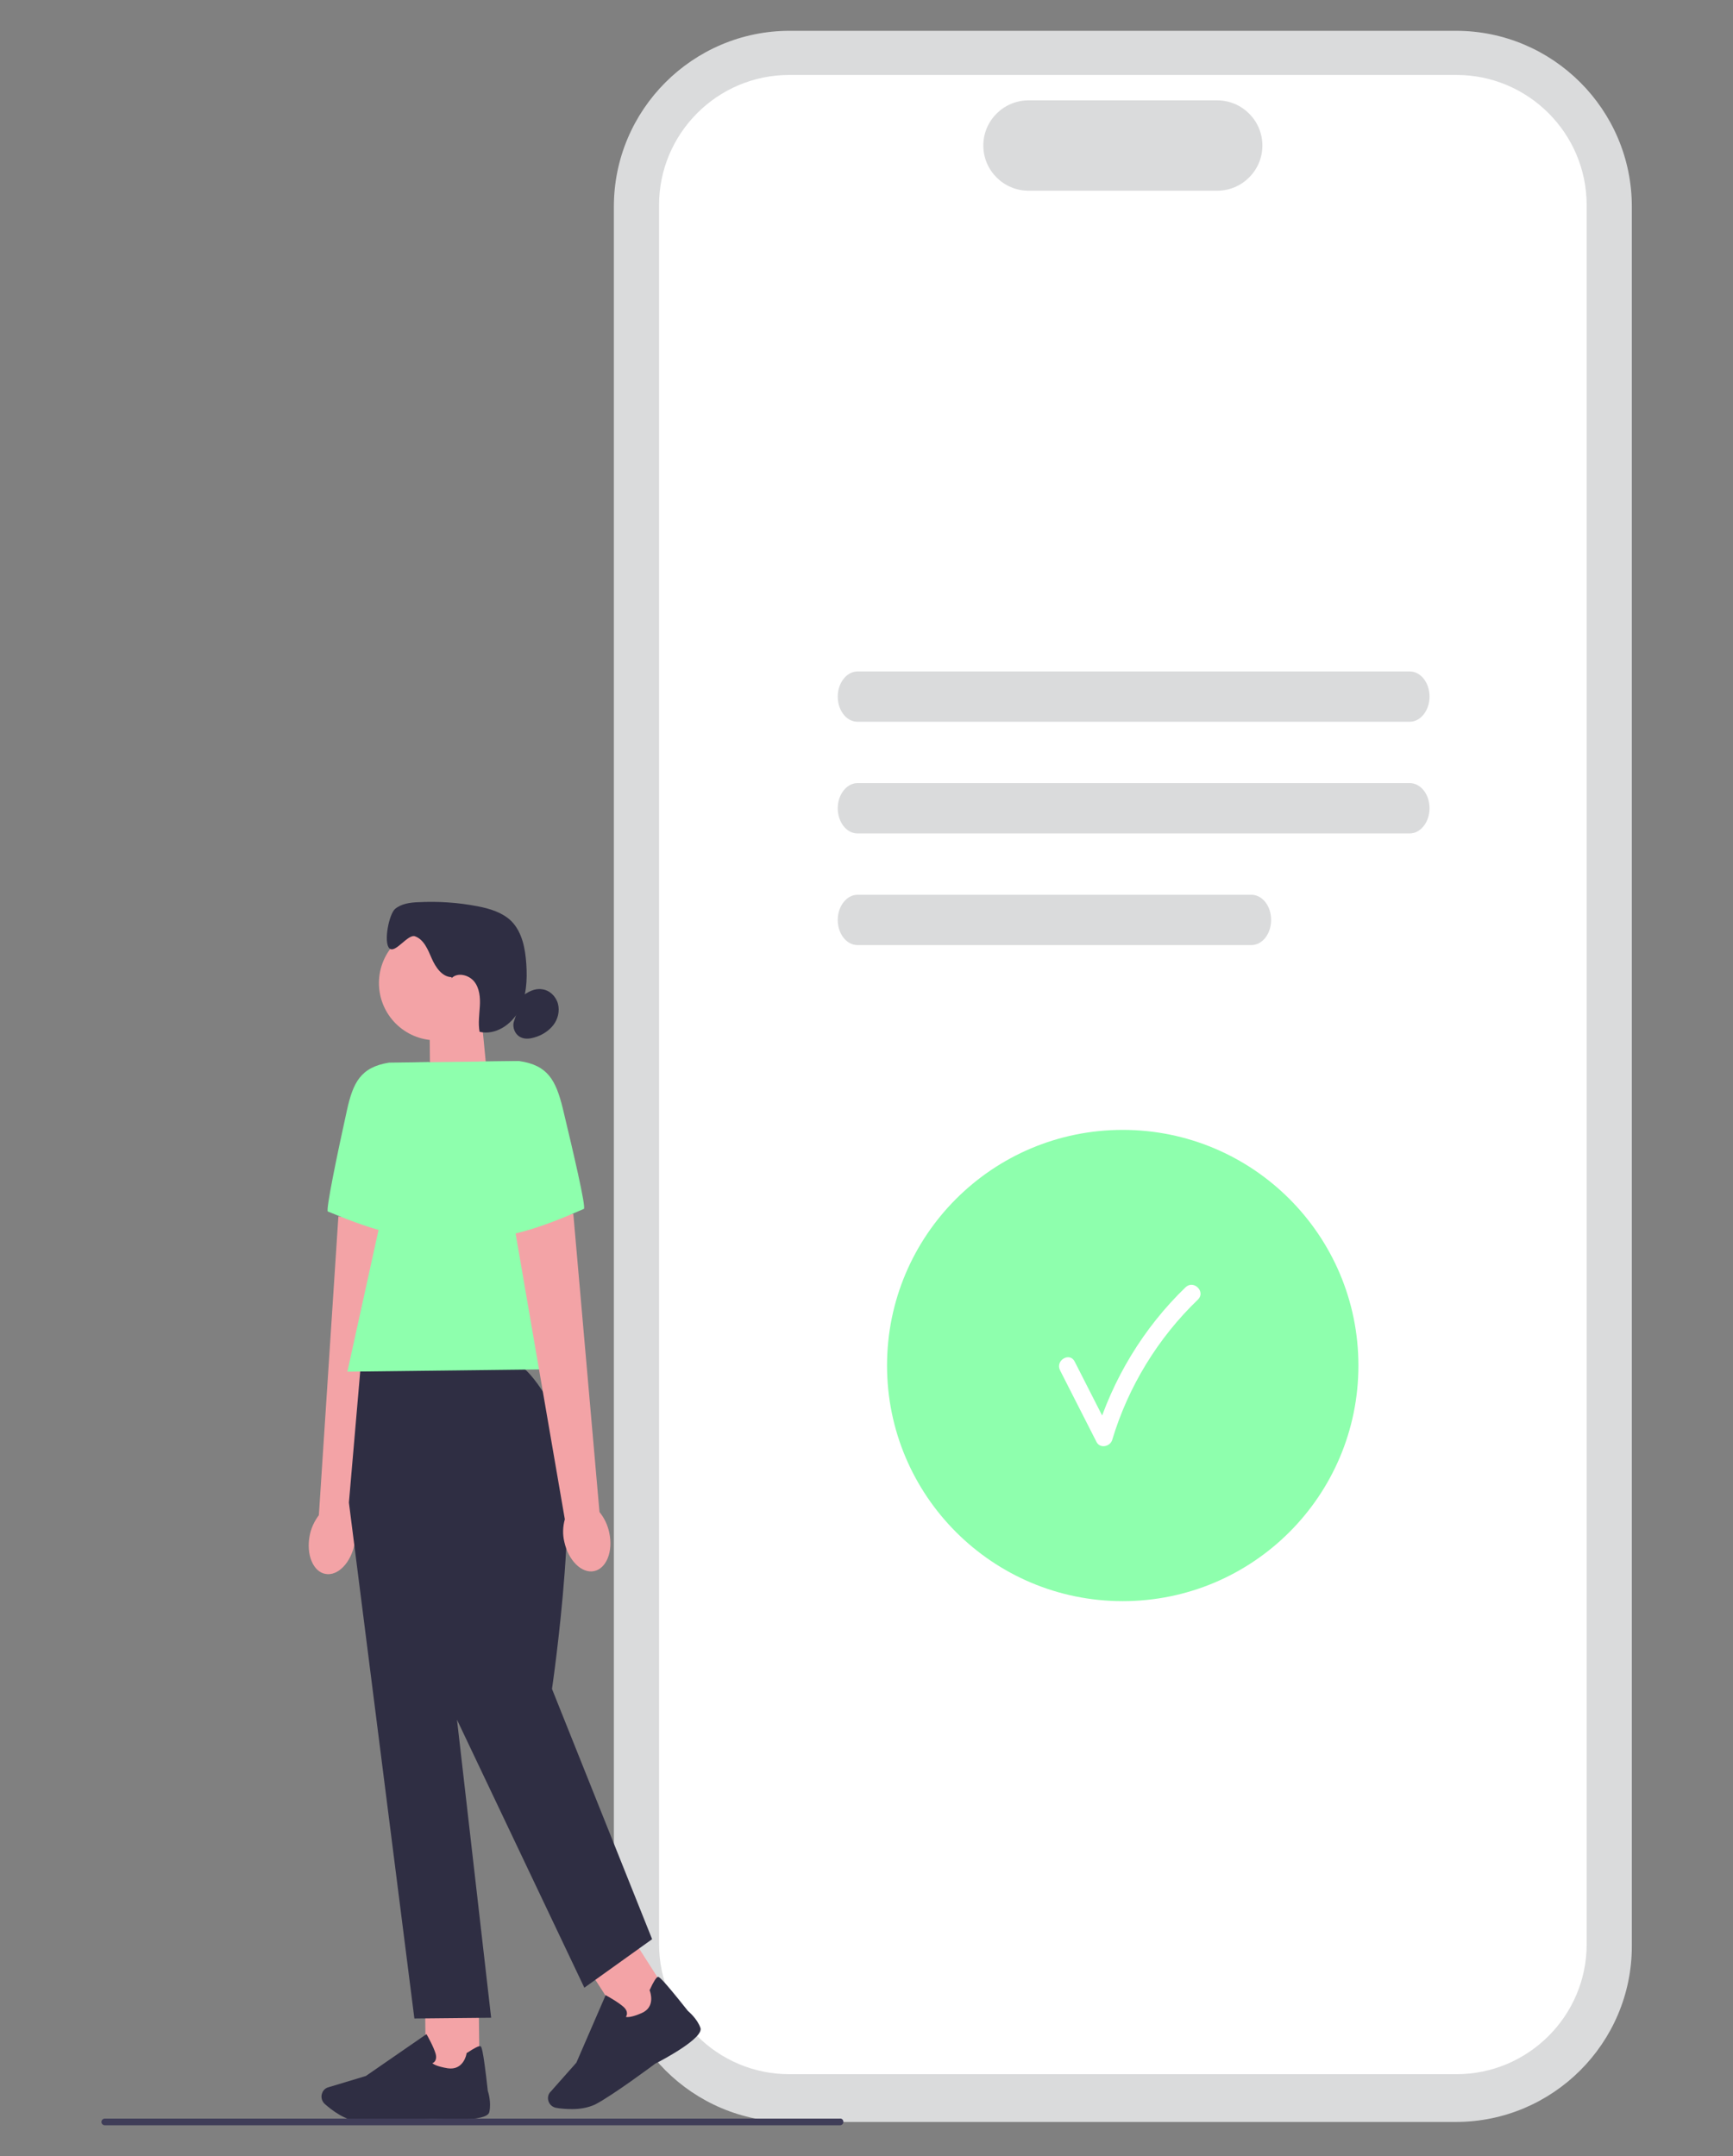 <?xml version="1.0" encoding="utf-8"?>
<!-- Generator: Adobe Illustrator 27.4.0, SVG Export Plug-In . SVG Version: 6.00 Build 0)  -->
<svg version="1.1" id="Layer_1" xmlns="http://www.w3.org/2000/svg" xmlns:xlink="http://www.w3.org/1999/xlink" x="0px" y="0px"
	 viewBox="0 0 675 840" style="enable-background:new 0 0 675 840;" xml:space="preserve">
<rect x="0" y="0" width="675" height="840" fill="#808080" stroke="none"/>
<style type="text/css">
	.st0{fill:#DADBDC;}
	.st1{fill:#FFFFFF;}
	.st2{fill:#8EFFAD;}
	.st3{fill:#F3A3A6;}
	.st4{fill:#2F2E43;}
	.st5{fill:#3F3D58;}
</style>
<g>
	<path class="st0" d="M567.1,826.7H307.6c-37.7,0-68.5-30.7-68.5-68.5V80.5c0-37.7,30.7-68.5,68.5-68.5h259.5
		c37.7,0,68.5,30.7,68.5,68.5v677.7C635.6,796,604.8,826.7,567.1,826.7z"/>
	<path class="st1" d="M567.3,808.1H307.4c-27.9,0-50.7-22.7-50.7-50.7V79.9c0-27.9,22.7-50.7,50.7-50.7h259.9
		c27.9,0,50.7,22.7,50.7,50.7v677.6C618,785.4,595.2,808.1,567.3,808.1z"/>
	<path class="st0" d="M474.1,74.3h-73.5c-9.7,0-17.6-7.9-17.6-17.6s7.9-17.6,17.6-17.6h73.5c9.7,0,17.6,7.9,17.6,17.6
		S483.8,74.3,474.1,74.3z"/>
</g>
<g>
	<path class="st0" d="M549.1,281.2H334c-4.3,0-7.7-4.4-7.7-9.8c0-5.4,3.5-9.8,7.7-9.8h215.1c4.3,0,7.7,4.4,7.7,9.8
		C556.8,276.8,553.3,281.2,549.1,281.2z"/>
	<path class="st0" d="M549.1,324.7H334c-4.3,0-7.7-4.4-7.7-9.8c0-5.4,3.5-9.8,7.7-9.8h215.1c4.3,0,7.7,4.4,7.7,9.8
		C556.8,320.3,553.3,324.7,549.1,324.7z"/>
	<path class="st0" d="M487.4,368.2H334c-4.3,0-7.7-4.4-7.7-9.8s3.5-9.8,7.7-9.8h153.4c4.3,0,7.7,4.4,7.7,9.8
		S491.7,368.2,487.4,368.2z"/>
</g>
<g>
	<circle class="st2" cx="437.3" cy="532" r="91.8"/>
	<path class="st1" d="M412.9,533.9c4.7,9.3,9.5,18.6,14.2,27.9c1.4,2.7,5.3,1.8,6.1-0.8c6.2-20.7,17.8-39.7,33.4-54.7
		c3.1-3-1.6-7.8-4.8-4.8c-16.4,15.8-28.5,35.8-35.1,57.7l6.1-0.8c-4.7-9.3-9.5-18.6-14.2-27.9C416.7,526.6,410.9,530,412.9,533.9
		L412.9,533.9L412.9,533.9z"/>
</g>
<g>
	<polygon class="st3" points="189.9,420.9 167.6,428.5 167.3,396.4 187.5,396.2 	"/>
	<circle class="st3" cx="169.9" cy="383" r="22.3"/>
	<path class="st4" d="M175.9,380.7c-3.7-0.1-6.2-3.8-7.7-7.2c-1.5-3.4-3-7.4-6.5-8.7c-2.8-1.1-7.7,6.8-10,4.7
		c-2.4-2.2-0.2-13.4,2.2-15.4s5.8-2.5,9-2.6c7.8-0.4,15.5,0.1,23.2,1.6c4.7,0.9,9.6,2.4,13,5.7c4.3,4.3,5.5,10.8,5.9,16.8
		c0.4,6.2,0.1,12.7-2.9,18.2c-3,5.5-9.2,9.6-15.3,8.2c-0.6-3.3-0.1-6.7,0.1-10c0.2-3.3-0.1-7-2.2-9.6c-2.1-2.6-6.5-3.7-8.8-1.3"/>
	<path class="st4" d="M203.4,388.1c2.2-1.7,4.9-3.1,7.6-2.7c3,0.3,5.5,2.7,6.3,5.6c0.8,2.9,0,6.1-1.8,8.4s-4.5,4-7.4,4.8
		c-1.7,0.5-3.5,0.7-5.1,0c-2.4-1-3.6-4-2.8-6.3"/>
	<g>
		<path id="uuid-334169b2-d322-42da-b25f-a4a8dc7931c2-163" class="st3" d="M120.6,598.4c-1.4,7.3,1.4,14,6.2,14.8
			c4.8,0.9,9.9-4.4,11.3-11.7c0.6-2.9,0.5-5.9-0.4-8.8L154.9,478l-23.1-4.1l-7.6,116.4C122.4,592.7,121.1,595.5,120.6,598.4
			L120.6,598.4L120.6,598.4z"/>
		<path class="st2" d="M167.2,413.8l-15.7,0.2c-11.1,1.8-14,7.8-16.4,18.7c-3.7,16.7-8.3,39-7.4,39.3c1.6,0.5,28.5,12.8,42.1,9.8
			L167.2,413.8z"/>
	</g>
	
		<rect x="165.7" y="778.7" transform="matrix(1 -1.116988e-02 1.116988e-02 1 -8.853 2.018)" class="st3" width="20.9" height="29.7"/>
	<path class="st4" d="M145.7,826.7c-2.2,0-4.2,0-5.6-0.1c-5.6-0.4-10.9-4.5-13.6-6.9c-1.2-1.1-1.6-2.8-1-4.3l0,0
		c0.4-1.1,1.3-1.9,2.4-2.2l14.6-4.4l23.6-16.3l0.3,0.5c0.1,0.2,2.5,4.4,3.3,7.2c0.3,1.1,0.2,2-0.2,2.7c-0.3,0.5-0.7,0.8-1.1,0.9
		c0.4,0.4,1.8,1.3,6,2c6.1,0.9,7.3-5.4,7.3-5.7l0-0.2l0.2-0.1c2.9-1.9,4.6-2.8,5.2-2.6c0.4,0.1,1,0.3,2.9,17.4
		c0.2,0.5,1.4,4.5,0.6,8.2c-0.8,4.1-18.8,2.9-22.3,2.6C168.2,825.5,154.8,826.6,145.7,826.7L145.7,826.7L145.7,826.7z"/>
	
		<rect x="234.5" y="757.9" transform="matrix(0.843 -0.539 0.539 0.843 -377.63 253.592)" class="st3" width="20.9" height="29.7"/>
	<path class="st4" d="M222.9,821.7c-2.5,0-4.7-0.2-6.3-0.5c-1.6-0.3-2.8-1.5-3.1-3.1l0,0c-0.2-1.1,0.1-2.3,0.9-3.1l10.1-11.4
		l11.4-26.3l0.5,0.3c0.2,0.1,4.4,2.4,6.6,4.4c0.8,0.8,1.2,1.5,1.2,2.4c0,0.6-0.2,1-0.4,1.4c0.6,0.1,2.2,0.2,6.1-1.5
		c5.6-2.4,3.3-8.4,3.2-8.7l-0.1-0.2l0.1-0.2c1.4-3.1,2.5-4.8,3.1-5c0.4-0.1,1-0.3,11.7,13.2c0.4,0.4,3.6,3,4.9,6.6
		c1.5,3.9-14.4,12.4-17.6,14c-0.1,0.1-16.6,12.4-23.4,15.9C229,821.2,225.8,821.7,222.9,821.7L222.9,821.7L222.9,821.7z"/>
	<path class="st4" d="M199.1,530.3l-58.5,0.6l-4.7,54.5l25.5,201l29.9-0.3L178,670l49.6,104.4l26.4-18.9L215,658
		c0,0,12.6-85.5,1.7-106.6C205.9,530.2,199.1,530.3,199.1,530.3L199.1,530.3L199.1,530.3z"/>
	<polygon class="st2" points="228.2,533.3 135.3,534.4 161.8,413.9 202.3,413.4 	"/>
	<path id="uuid-9df903d1-1d84-4918-8ddd-e6aaf747ef0f-164" class="st3" d="M237.3,597.1c1.6,7.3-1.1,14-5.9,15
		c-4.8,1-10-4.1-11.6-11.4c-0.7-2.9-0.6-5.9,0.2-8.8l-19.7-114.4l23-4.6l10.2,116.2C235.4,591.4,236.7,594.2,237.3,597.1
		L237.3,597.1L237.3,597.1z"/>
	<path class="st2" d="M186.6,413.6l15.7-0.2c11.1,1.6,14.2,7.5,16.9,18.4c4,16.7,9.2,38.8,8.2,39.2c-1.6,0.5-28.2,13.4-41.8,10.7
		L186.6,413.6L186.6,413.6z"/>
</g>
<path class="st5" d="M328.5,826.7c0,0.7-0.6,1.3-1.3,1.3H40.8c-0.7,0-1.3-0.6-1.3-1.3c0-0.7,0.6-1.3,1.3-1.3h286.4
	C327.9,825.3,328.5,825.9,328.5,826.7L328.5,826.7L328.5,826.7z"/>
</svg>
